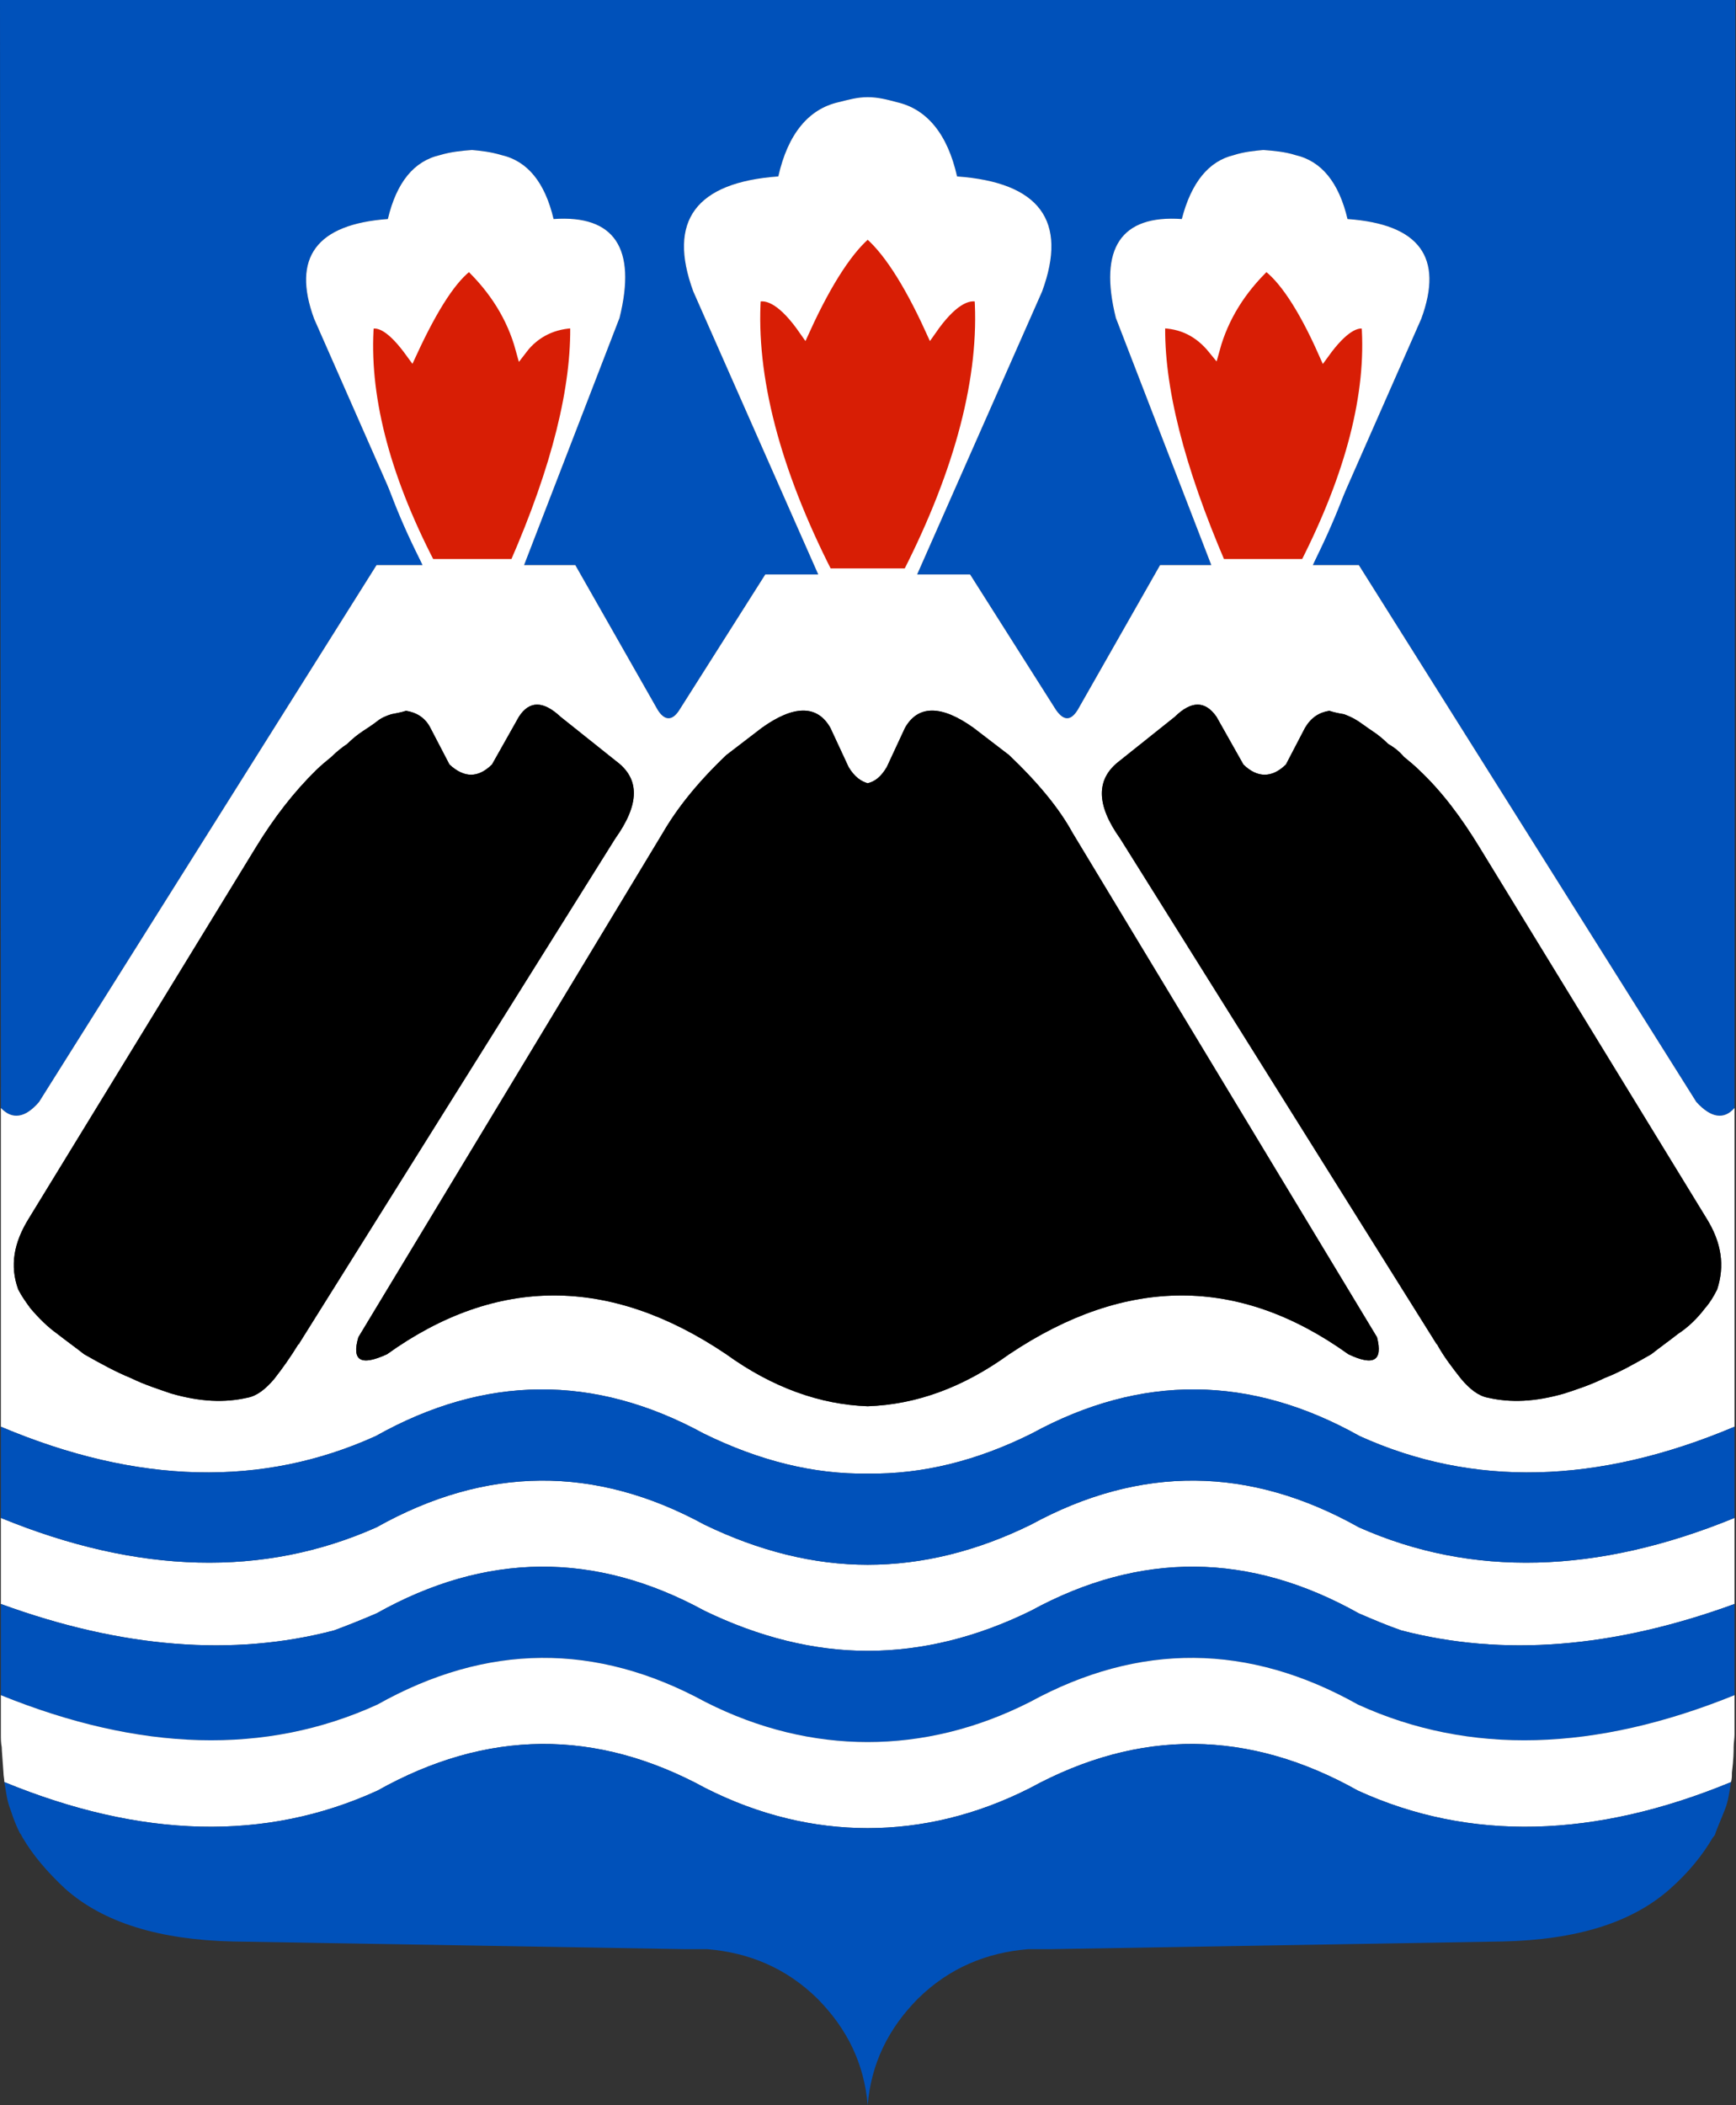 <svg id="id-svg" width="580" height="703" viewBox="0 0 580 703" fill="none" xmlns="http://www.w3.org/2000/svg">
<rect x="0" y="0" width="580" height="703" fill="#333333" stroke="none"/>
<g clip-path="url(#clip0_806_103547)">
<path d="M566.748 368.008C571.677 373.415 576.025 373.984 579.504 370L579.794 0H0L0.29 370C4.059 373.984 8.407 373.415 13.045 368.008L125.815 188.701H141.18L104.943 106.447C97.405 85.954 105.812 74.855 129.584 73.147C132.483 60.908 138.281 53.792 146.977 51.8C150.747 50.661 154.225 50.377 157.704 50.093C160.603 50.377 163.792 50.661 167.56 51.8C176.257 53.792 182.055 60.908 184.954 73.147C205.247 71.723 212.784 82.823 206.986 106.162L175.098 188.7H192.202L219.742 237.085C222.061 240.785 224.67 240.785 226.989 237.085L255.689 191.831H273.373L231.628 97.338C222.93 73.715 232.497 60.907 260.037 58.915C263.226 44.684 270.184 36.431 280.04 34.153C283.519 33.3 286.418 32.446 289.897 32.446C293.375 32.446 296.564 33.3 299.753 34.153C309.61 36.431 316.567 44.684 319.756 58.915C347.296 60.907 356.863 73.715 348.166 97.338L306.42 191.831H324.105L352.804 237.085C355.413 240.785 357.732 240.785 360.051 237.085L387.592 188.7H404.696L372.807 106.162C367.009 82.823 374.546 71.723 394.839 73.147C398.028 60.908 403.826 53.792 412.233 51.8C415.711 50.661 419.19 50.377 422.09 50.093C425.568 50.377 429.337 50.661 432.815 51.8C441.513 53.792 447.31 60.908 450.209 73.147C474.271 74.855 482.387 85.954 474.85 106.447L438.613 188.701H453.978L566.748 368.008H566.748Z" fill="#0051BA"/>
<path d="M579.504 370C576.025 373.985 571.676 373.415 566.748 368.008L453.978 188.701H438.614L474.851 106.447C482.388 85.954 474.271 74.855 450.21 73.147C447.31 60.908 441.513 53.793 432.816 51.8C429.337 50.662 425.568 50.378 422.09 50.093C419.191 50.378 415.712 50.662 412.233 51.8C403.827 53.793 398.028 60.908 394.839 73.147C374.547 71.724 367.009 82.823 372.807 106.162L404.696 188.701H387.592L360.052 237.085C357.733 240.785 355.414 240.785 352.805 237.085L324.105 191.831H306.421L348.166 97.338C356.863 73.715 347.297 60.907 319.756 58.915C316.567 44.684 309.61 36.431 299.753 34.154C296.565 33.3 293.375 32.446 289.897 32.446C286.418 32.446 283.519 33.3 280.04 34.154C270.184 36.431 263.226 44.684 260.038 58.915C232.497 60.907 222.931 73.715 231.628 97.338L273.373 191.831H255.689L226.989 237.085C224.67 240.785 222.061 240.785 219.742 237.085L192.202 188.701H175.098L206.986 106.162C212.784 82.823 205.247 71.724 184.954 73.147C182.056 60.908 176.257 53.793 167.561 51.8C163.792 50.662 160.603 50.378 157.704 50.093C154.225 50.378 150.747 50.662 146.978 51.8C138.281 53.793 132.483 60.908 129.584 73.147C105.813 74.855 97.405 85.954 104.943 106.447L141.18 188.701H125.816L13.046 368.008C8.408 373.415 4.059 373.985 0.29 370V476.446C46.094 495.8 87.839 496.654 125.526 479.577C162.053 459.085 198.58 458.8 235.107 478.723C253.66 487.831 271.924 492.384 289.897 492.1C308.161 492.384 326.424 487.831 344.688 478.723C381.215 458.8 417.741 459.085 454.268 479.577C491.955 496.654 533.7 495.8 579.504 476.446L579.504 370ZM494.273 282.908L570.227 407C575.155 414.969 576.314 422.654 573.705 430.623C572.546 432.9 571.386 434.892 569.647 436.885C567.038 440.3 564.139 443.146 560.66 445.423C557.762 447.7 554.572 449.977 551.673 452.254C546.165 455.384 541.237 458.231 536.019 460.223C531.381 462.5 527.032 463.923 522.683 465.347C512.827 468.192 504.71 468.477 497.173 466.77C493.984 466.2 491.085 463.923 488.186 460.507C485.287 456.808 482.388 453.108 480.069 448.839C480.069 448.839 479.779 448.839 479.779 448.554L374.256 280.062C366.139 268.677 366.139 260.139 373.966 254.162L392.52 239.362C398.028 233.954 402.666 233.954 406.434 239.362L415.422 255.301C420.06 259.854 424.988 259.854 429.627 255.301L436.005 243.062C438.033 239.647 440.643 237.939 444.122 237.37C445.861 237.939 447.31 238.224 449.05 238.509C450.5 239.077 451.949 239.647 453.688 240.785C455.428 241.924 456.877 243.062 458.617 244.2C460.356 245.339 462.095 246.762 463.835 248.47C465.864 249.608 467.603 251.031 469.053 252.739C470.792 254.162 472.532 255.585 474.271 257.293C481.808 264.408 488.186 272.947 494.273 282.908ZM387.302 107.585C395.129 107.585 400.927 110.715 405.565 116.408C408.464 105.877 414.263 96.485 422.959 88.231C428.757 92.216 435.424 101.892 442.382 117.546C448.181 109.577 453.109 106.447 456.877 108.154C458.617 131.492 451.659 158.531 436.295 188.701H407.595C393.679 156.254 386.722 129.216 387.302 107.585ZM268.734 109.862C276.271 93.354 283.519 82.538 289.897 77.415C296.274 82.538 303.521 93.354 311.059 109.862C317.437 100.754 322.945 97.339 327.583 99.047C329.323 125.8 321.205 157.108 303.521 191.831H276.271C258.588 157.107 250.47 125.8 252.21 99.047C256.848 97.339 262.356 100.754 268.734 109.862ZM283.519 256.155C285.548 259.57 287.867 260.993 289.897 261.562C292.215 260.993 294.245 259.57 296.274 256.155L302.362 243.062C306.71 235.377 314.538 235.377 325.264 243.062L337.15 252.17C347.006 261.562 353.964 270.101 358.312 278.07L460.065 446.562C462.095 454.531 458.906 456.239 450.499 452.254C413.972 426.069 376.286 426.069 337.15 452.254C321.785 463.354 306.13 469.047 289.897 469.616C273.952 469.047 258.008 463.354 242.643 452.254C203.797 426.069 165.821 426.069 129.294 452.254C120.597 456.239 117.408 454.531 119.727 446.562L221.481 278.07C226.12 270.101 232.787 261.563 242.644 252.17L254.529 243.062C265.256 235.377 273.083 235.377 277.431 243.062L283.519 256.155H283.519ZM156.834 88.231C165.53 96.485 171.329 105.877 174.228 116.408C178.576 110.715 184.953 107.585 192.491 107.585C193.071 129.216 186.403 156.254 172.198 188.701H143.498C127.844 158.531 121.176 131.493 122.916 108.154C126.974 106.447 131.612 109.577 137.411 117.547C144.658 101.892 151.035 92.216 156.834 88.231ZM105.522 257.293C107.261 255.585 109.001 254.162 110.74 252.739C112.48 251.031 114.219 249.608 115.958 248.47C117.698 246.762 119.437 245.339 121.176 244.2C122.916 243.062 124.655 241.924 126.104 240.785C127.554 239.647 129.003 239.077 130.743 238.508C132.193 238.224 133.931 237.939 135.671 237.37C139.15 237.939 142.049 239.647 143.788 243.062L150.166 255.301C155.094 259.854 159.733 259.854 164.371 255.301L173.358 239.362C176.837 233.954 181.475 233.954 187.273 239.362L205.826 254.162C213.943 260.139 213.653 268.677 205.537 280.062L100.014 448.554C100.014 448.839 100.014 448.839 99.724 448.839C97.115 453.108 94.506 456.807 91.607 460.507C88.708 463.923 85.809 466.2 82.62 466.77C75.083 468.477 66.966 468.192 57.109 465.346C53.05 463.923 48.412 462.5 43.774 460.223C38.845 458.231 33.627 455.384 28.12 452.254C25.221 449.977 22.032 447.7 19.132 445.423C15.944 443.146 13.045 440.3 10.146 436.885C8.696 434.892 7.247 432.9 6.087 430.623C3.189 422.654 4.638 414.969 9.566 407L85.52 282.908C91.607 272.947 98.275 264.408 105.522 257.293L105.522 257.293Z" fill="white"/>
<path d="M570.227 406.999L494.273 282.908C488.186 272.946 481.808 264.407 474.271 257.292C472.531 255.584 470.792 254.161 469.053 252.739C467.603 251.031 465.864 249.608 463.835 248.469C462.095 246.761 460.355 245.338 458.617 244.2C456.877 243.061 455.427 241.923 453.688 240.785C451.949 239.646 450.499 239.077 449.05 238.508C447.31 238.223 445.861 237.938 444.122 237.37C440.642 237.938 438.033 239.646 436.004 243.061L429.627 255.3C424.988 259.854 420.06 259.854 415.422 255.3L406.434 239.362C402.666 233.954 398.028 233.954 392.52 239.362L373.966 254.161C366.139 260.139 366.139 268.677 374.256 280.061L479.779 448.554C479.779 448.838 480.069 448.838 480.069 448.838C482.388 453.107 485.287 456.807 488.186 460.507C491.085 463.923 493.983 466.2 497.173 466.769C504.71 468.476 512.827 468.192 522.683 465.346C527.032 463.923 531.381 462.5 536.019 460.223C541.237 458.23 546.165 455.384 551.673 452.254C554.572 449.977 557.761 447.699 560.66 445.422C564.139 443.146 567.037 440.299 569.646 436.884C571.386 434.892 572.546 432.9 573.705 430.623C576.314 422.653 575.155 414.969 570.227 406.999Z" fill="black"/>
<path d="M405.565 116.408C400.927 110.716 395.129 107.585 387.302 107.585C386.723 129.216 393.68 156.255 407.595 188.701H436.295C451.659 158.532 458.617 131.493 456.877 108.154C453.109 106.447 448.181 109.577 442.383 117.547C435.425 101.893 428.757 92.216 422.96 88.231C414.263 96.486 408.465 105.877 405.565 116.408Z" fill="#D81E05" stroke="white" stroke-width="4.026"/>
<path d="M289.897 77.416C283.519 82.539 276.271 93.355 268.734 109.863C262.356 100.755 256.848 97.34 252.21 99.048C250.471 125.801 258.588 157.109 276.271 191.832H303.521C321.206 157.108 329.323 125.801 327.583 99.048C322.945 97.34 317.437 100.755 311.059 109.863C303.521 93.355 296.274 82.539 289.897 77.416Z" fill="#D81E05" stroke="white" stroke-width="4.026"/>
<path d="M289.897 261.563C287.867 260.993 285.548 259.57 283.519 256.155L277.431 243.062C273.083 235.378 265.255 235.378 254.529 243.062L242.643 252.17C232.787 261.563 226.119 270.101 221.481 278.07L119.727 446.562C117.408 454.531 120.597 456.239 129.294 452.255C165.821 426.07 203.797 426.07 242.643 452.255C258.007 463.354 273.952 469.047 289.896 469.616C306.13 469.047 321.784 463.354 337.15 452.255C376.286 426.07 413.972 426.07 450.499 452.255C458.906 456.239 462.095 454.531 460.065 446.562L358.311 278.07C353.963 270.101 347.006 261.563 337.149 252.17L325.264 243.062C314.537 235.378 306.71 235.378 302.361 243.062L296.274 256.155C294.245 259.57 292.215 260.993 289.896 261.563H289.897Z" fill="black"/>
<path d="M174.228 116.408C171.329 105.877 165.531 96.486 156.834 88.231C151.036 92.216 144.658 101.893 137.411 117.547C131.613 109.577 126.975 106.447 122.916 108.154C121.177 131.493 127.844 158.531 143.499 188.701H172.199C186.403 156.255 193.071 129.216 192.492 107.585C184.954 107.585 178.576 110.716 174.228 116.408Z" fill="#D81E05" stroke="white" stroke-width="4.026"/>
<path d="M110.74 252.739C109.001 254.161 107.262 255.584 105.522 257.292C98.275 264.407 91.607 272.946 85.52 282.908L9.566 406.999C4.638 414.969 3.189 422.653 6.087 430.623C7.247 432.9 8.696 434.892 10.146 436.884C13.045 440.299 15.944 443.146 19.132 445.423C22.032 447.699 25.221 449.977 28.12 452.254C33.627 455.384 38.845 458.23 43.774 460.223C48.412 462.5 53.05 463.923 57.109 465.346C66.966 468.192 75.083 468.476 82.62 466.769C85.809 466.2 88.708 463.923 91.607 460.507C94.506 456.807 97.115 453.107 99.724 448.838C100.014 448.838 100.014 448.838 100.014 448.554L205.537 280.061C213.653 268.677 213.943 260.139 205.826 254.161L187.273 239.362C181.475 233.954 176.837 233.954 173.358 239.362L164.371 255.3C159.733 259.854 155.094 259.854 150.166 255.3L143.788 243.061C142.049 239.646 139.15 237.938 135.671 237.37C133.931 237.938 132.193 238.223 130.743 238.508C129.003 239.077 127.554 239.646 126.104 240.785C124.655 241.923 122.916 243.061 121.176 244.2C119.437 245.338 117.698 246.761 115.958 248.469C114.219 249.608 112.479 251.031 110.74 252.739L110.74 252.739Z" fill="black"/>
<path d="M579.503 535.647V506.9C533.7 525.684 491.665 526.824 453.978 510.031C417.451 489.539 380.924 489.254 344.397 509.177C326.423 518 308.16 522.554 289.897 522.554C271.923 522.554 253.66 518 235.396 509.177C198.869 489.254 162.342 489.539 125.815 510.031C88.129 526.824 46.094 525.684 0.29 506.9V535.647C40.875 550.446 77.982 553.293 111.61 544.47C116.248 542.762 121.176 540.77 125.815 538.777C162.342 518.285 198.869 518 235.396 537.923C253.659 546.746 271.923 551.3 289.896 551.3C308.159 551.3 326.423 546.746 344.396 537.923C380.923 518 417.45 518.285 453.977 538.777C458.616 540.77 463.254 542.762 468.182 544.47C502.1 553.293 538.917 550.446 579.502 535.647H579.503Z" fill="white"/>
<path d="M579.503 506.9V476.446C533.7 495.8 491.954 496.653 454.268 479.577C417.741 459.085 381.214 458.8 344.687 478.723C326.424 487.831 308.16 492.384 289.897 492.1C271.923 492.384 253.66 487.83 235.106 478.723C198.579 458.8 162.052 459.085 125.526 479.577C87.839 496.654 46.094 495.8 0.29 476.446V506.9C46.094 525.684 88.129 526.823 125.816 510.031C162.343 489.538 198.87 489.254 235.397 509.176C253.66 517.999 271.924 522.554 289.897 522.554C308.16 522.554 326.424 517.999 344.397 509.176C380.924 489.254 417.451 489.538 453.978 510.031C491.665 526.823 533.7 525.684 579.504 506.9H579.503Z" fill="#0051BA"/>
<path d="M111.611 544.469C77.982 553.292 40.876 550.446 0.29 535.646V566.1C46.673 584.884 88.709 586.307 126.105 569.231C162.632 548.738 199.159 548.454 235.686 568.376C253.66 577.484 271.924 581.754 289.897 581.754C307.871 581.754 326.134 577.484 344.107 568.376C380.634 548.453 417.161 548.738 453.688 569.231C491.085 586.307 533.12 584.884 579.504 566.1V535.646C538.918 550.446 502.101 553.292 468.183 544.469C463.255 542.761 458.617 540.769 453.978 538.776C417.451 518.284 380.925 517.999 344.398 537.923C326.424 546.746 308.161 551.299 289.897 551.299C271.924 551.299 253.66 546.746 235.397 537.923C198.87 517.999 162.343 518.284 125.816 538.776C121.177 540.769 116.249 542.761 111.611 544.469H111.611Z" fill="#0051BA"/>
<path d="M289.897 581.755C271.923 581.755 253.66 577.485 235.685 568.377C199.158 548.455 162.631 548.739 126.105 569.232C88.708 586.308 46.673 584.885 0.29 566.101V579.193C0.29 580.616 0.29 582.039 0.58 583.462C0.58 584.601 0.869 587.446 1.159 592.001C1.159 593.139 1.449 593.993 1.449 595.131C47.253 613.916 88.708 615.055 126.105 597.977C162.632 577.485 199.159 577.2 235.685 597.124C253.66 606.232 271.923 610.5 289.897 610.5C307.87 610.5 326.133 606.232 344.107 597.124C380.634 577.2 417.161 577.485 453.688 597.977C491.085 615.055 532.83 613.916 578.344 595.131C578.634 593.993 578.634 593.139 578.634 592.001C579.213 587.446 579.213 584.601 579.213 583.462C579.213 582.039 579.503 580.616 579.503 579.193V566.101C533.119 584.885 491.085 586.308 453.688 569.232C417.161 548.739 380.634 548.455 344.107 568.377C326.133 577.485 307.87 581.755 289.897 581.755Z" fill="white"/>
<path d="M289.897 610.499C271.923 610.499 253.66 606.231 235.685 597.123C199.158 577.199 162.632 577.484 126.105 597.976C88.708 615.054 47.253 613.915 1.449 595.13C2.03 598.261 2.319 601.392 3.478 604.238C4.639 607.938 5.798 610.499 6.667 612.207C6.958 612.492 7.248 613.061 7.537 613.63C11.016 619.607 15.944 625.3 21.742 630.707C34.498 642.092 53.341 647.784 77.692 648.354L228.728 650.915C229.888 650.915 230.467 650.915 231.337 650.915C232.787 650.915 234.236 650.915 235.396 650.915C235.685 650.915 235.685 650.915 236.265 650.915C250.18 652.054 262.646 657.177 273.083 667.423C283.229 677.669 288.737 689.338 289.896 703C291.056 689.338 296.564 677.669 306.71 667.423C317.147 657.177 329.612 652.054 343.527 650.915C344.107 650.915 344.397 650.915 344.397 650.915C345.846 650.915 347.296 650.915 348.455 650.915C349.325 650.915 350.195 650.915 351.064 650.915L502.1 648.354C526.741 647.784 545.295 642.092 558.05 630.707C564.139 625.3 568.777 619.607 572.255 613.63C572.835 613.061 573.125 612.492 573.125 612.207C573.705 610.499 574.864 607.938 576.314 604.238C577.473 601.392 577.763 598.261 578.343 595.13C532.83 613.915 491.085 615.054 453.687 597.976C417.16 577.484 380.634 577.199 344.107 597.123C326.133 606.231 307.87 610.499 289.897 610.499Z" fill="#0051BA"/>
</g>
<defs>
<clipPath id="clip0_806_103547">
<rect width="579.794" height="703" fill="white"/>
</clipPath>
</defs>
</svg>
